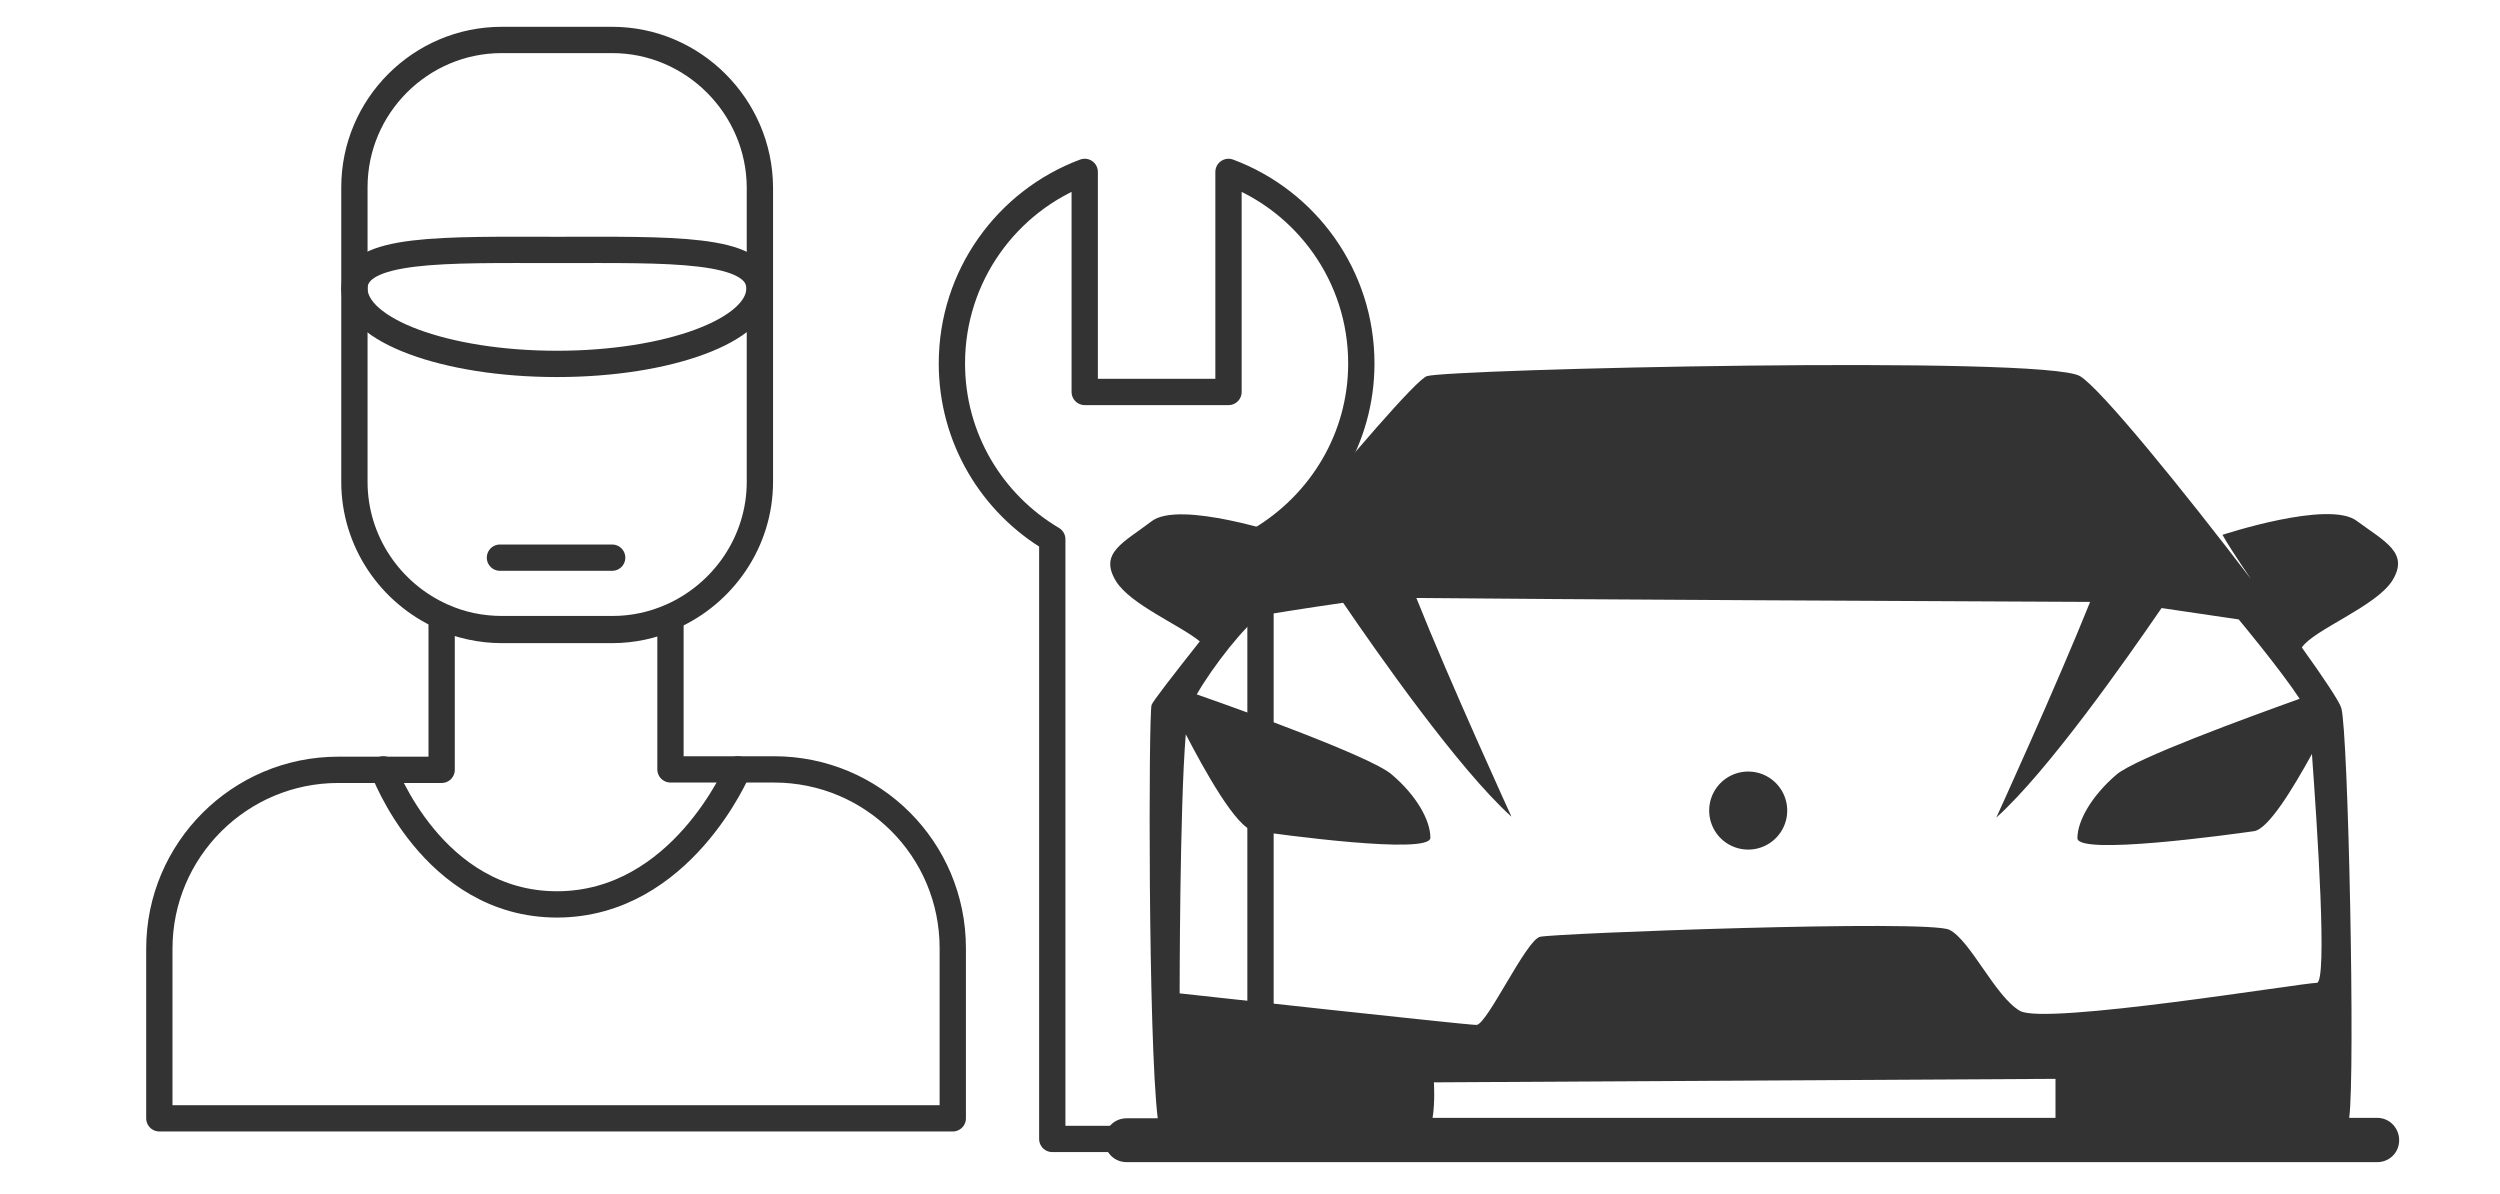 <?xml version="1.0" encoding="utf-8"?>
<svg id="master-artboard" xmlns="http://www.w3.org/2000/svg" viewBox="0 0 199.607 95.353" width="199.607px" height="95.353px"><rect id="ee-background" x="0" y="0" width="199.607" height="95.353" style="fill: white; fill-opacity: 0; pointer-events: none;"/><g transform="matrix(0.35, 0, 0, 0.35, -51.764, -142.167)"><g transform="matrix(1, 0, 0, 1, 1.1368683772161603e-13, 0)"><path d="M 555.6 591.1 A 8.9 8.9 0 0 1 546.7 600 A 8.9 8.9 0 0 1 537.8 591.1 A 8.9 8.9 0 0 1 546.7 582.2 A 8.9 8.9 0 0 1 555.6 591.1 Z" class="st1" style="fill: rgb(51, 51, 51); opacity: 1;" transform="matrix(1, 0, 0, 1, 1.1368683772161603e-13, 0)"/><path class="st1" d="M690.2,661.2h-6.4c1.4-9.9-0.2-88-1.8-93.5c-0.4-1.4-3.9-6.7-9-13.8c2.6-4,16.8-9.3,20.6-15.2&#10;&#9;&#9;&#9;c4-6.4-1.6-8.9-8.1-13.7c-6.4-4.8-30.6,3.2-30.6,3.2c0.6,1.2,3.3,5.4,6.5,10.1c-15.3-20.1-34.3-43.5-39-46.3&#10;&#9;&#9;&#9;c-8.1-4.8-144.2-1.6-149,0c-2.4,0.8-17.5,18.4-32.3,36.4c0,0,0.1-0.1,0.1-0.1c0,0-24.2-8.1-30.6-3.2s-12.1,7.2-8.1,13.7&#10;&#9;&#9;&#9;c3.3,5.3,14.6,10,19.1,13.7c-6.4,8.1-10.8,13.8-11,14.5c-0.7,2.1-0.8,76.2,1.4,94.3h-7.1c-2.8,0-5,2.2-5,5s2.2,5,5,5h285.3&#10;&#9;&#9;&#9;c2.8,0,5-2.2,5-5S693,661.2,690.2,661.2z M624.7,543.5c-7.7,19.2-21.4,49.2-21.4,49.2c11.8-10.6,29.6-36,37.7-47.8&#10;&#9;&#9;&#9;c8.2,1.2,17.6,2.6,17.6,2.6s9.5,11.4,13.9,18.1c-11.7,4.2-37.5,13.6-41.8,17.3c-5.6,4.8-8.9,10.5-8.9,14.5c0,4,34.6-0.8,40.3-1.6&#10;&#9;&#9;&#9;c3.3-0.5,8.9-9.8,13.2-17.6c1.2,16.6,3.6,52.2,1.1,52.2c-3.2,0-62,9.7-67.7,6.4c-5.6-3.2-11.3-16.1-16.1-18.5&#10;&#9;&#9;&#9;c-4.8-2.4-90.2,0.8-93.4,1.6c-3.2,0.8-12.1,20.1-14.5,20.1c-2.4,0-67.7-7.2-67.7-7.2s0-42.4,1.4-59.1c4.2,8.1,11.6,21.5,15.5,22&#10;&#9;&#9;&#9;c5.6,0.8,40.3,5.6,40.3,1.6c0-4-3.2-9.7-8.9-14.5c-4.7-4-34.6-14.8-44.4-18.2c3.6-6.3,11.2-16,14.6-18c0,0,10.3-1.7,18.8-2.9&#10;&#9;&#9;&#9;c7.7,11.3,26.3,37.9,38.4,48.8c0,0-14.1-30.8-21.7-49.9C498.2,542.9,600.8,543.4,624.7,543.5z M475,653.1l141.8-0.8v8.9H474.7&#10;&#9;&#9;&#9;C475.3,657.6,475,653.1,475,653.1z" style="fill: rgb(51, 51, 51); opacity: 1;" transform="matrix(1, 0, 0, 1, 1.1368683772161603e-13, 0)"/></g></g><g transform="matrix(0.35, 0, 0, 0.35, -134.243, -200.44)"><g transform="matrix(1, 0, 0, 1, 0, 0)"><path class="st0" d="M694.1,655.6c0-20-12.6-37.1-30.3-43.7v50.2H631v-50.2c-17.7,6.6-30.3,23.7-30.3,43.7&#10;&#9;&#9;&#9;c0,17.1,9.2,32,22.9,40.1v136.8h47.5V695.8C684.8,687.6,694.1,672.7,694.1,655.6z" style="fill: none; stroke: rgb(51, 51, 51); stroke-width: 6; stroke-linecap: round; stroke-linejoin: round; stroke-miterlimit: 10;" transform="matrix(1, 0, 0, 1, 3.637978807091713e-12, 9.094947017729282e-13)"/><path class="st0" d="M464.4,638.5c0-9.5,20.7-8.8,46.2-8.8s46.2-0.7,46.2,8.8c0,9.5-20.7,17.2-46.2,17.2S464.4,648,464.4,638.5z" style="fill: none; stroke: rgb(51, 51, 51); stroke-width: 6; stroke-linecap: round; stroke-linejoin: round; stroke-miterlimit: 10;" transform="matrix(1, 0, 0, 1, 3.637978807091713e-12, 9.094947017729282e-13)"/><path d="M 497.6 699.9 L 523.2 699.9" class="st0" style="fill: none; stroke: rgb(51, 51, 51); stroke-width: 6; stroke-linecap: round; stroke-linejoin: round; stroke-miterlimit: 10;" transform="matrix(1, 0, 0, 1, 3.637978807091713e-12, 9.094947017729282e-13)"/><path class="st0" d="M560.1,748.2h-23.6v-34.6c-4.1,1.8-8.6,2.8-13.3,2.8H498c-4.9,0-9.5-1.1-13.7-2.9v34.8h-23.6&#10;&#9;&#9;&#9;c-22.5,0-40.8,18.3-40.8,40.8v38.7h90.5h90.5V789C600.9,766.4,582.7,748.2,560.1,748.2z" style="fill: none; stroke: rgb(51, 51, 51); stroke-width: 6; stroke-linecap: round; stroke-linejoin: round; stroke-miterlimit: 10;" transform="matrix(1, 0, 0, 1, 3.637978807091713e-12, 9.094947017729282e-13)"/><path class="st0" d="M523.2,581.8H498c-18.5,0-33.6,15.1-33.6,33.6v67.2c0,13.6,8.2,25.4,20,30.7c4.2,1.9,8.8,2.9,13.7,2.9h25.2&#10;&#9;&#9;&#9;c4.7,0,9.2-1,13.3-2.8c11.9-5.2,20.3-17.1,20.3-30.8v-67.2C556.8,597,541.7,581.8,523.2,581.8z" style="fill: none; stroke: rgb(51, 51, 51); stroke-width: 6; stroke-linecap: round; stroke-linejoin: round; stroke-miterlimit: 10;" transform="matrix(1, 0, 0, 1, 3.637978807091713e-12, 9.094947017729282e-13)"/><path class="st0" d="M471,748.2c0,0,11.2,30.8,39.6,30.8c28.4,0,41.3-30.8,41.3-30.8" style="fill: none; stroke: rgb(51, 51, 51); stroke-width: 6; stroke-linecap: round; stroke-linejoin: round; stroke-miterlimit: 10;" transform="matrix(1, 0, 0, 1, 3.637978807091713e-12, 9.094947017729282e-13)"/></g></g></svg>